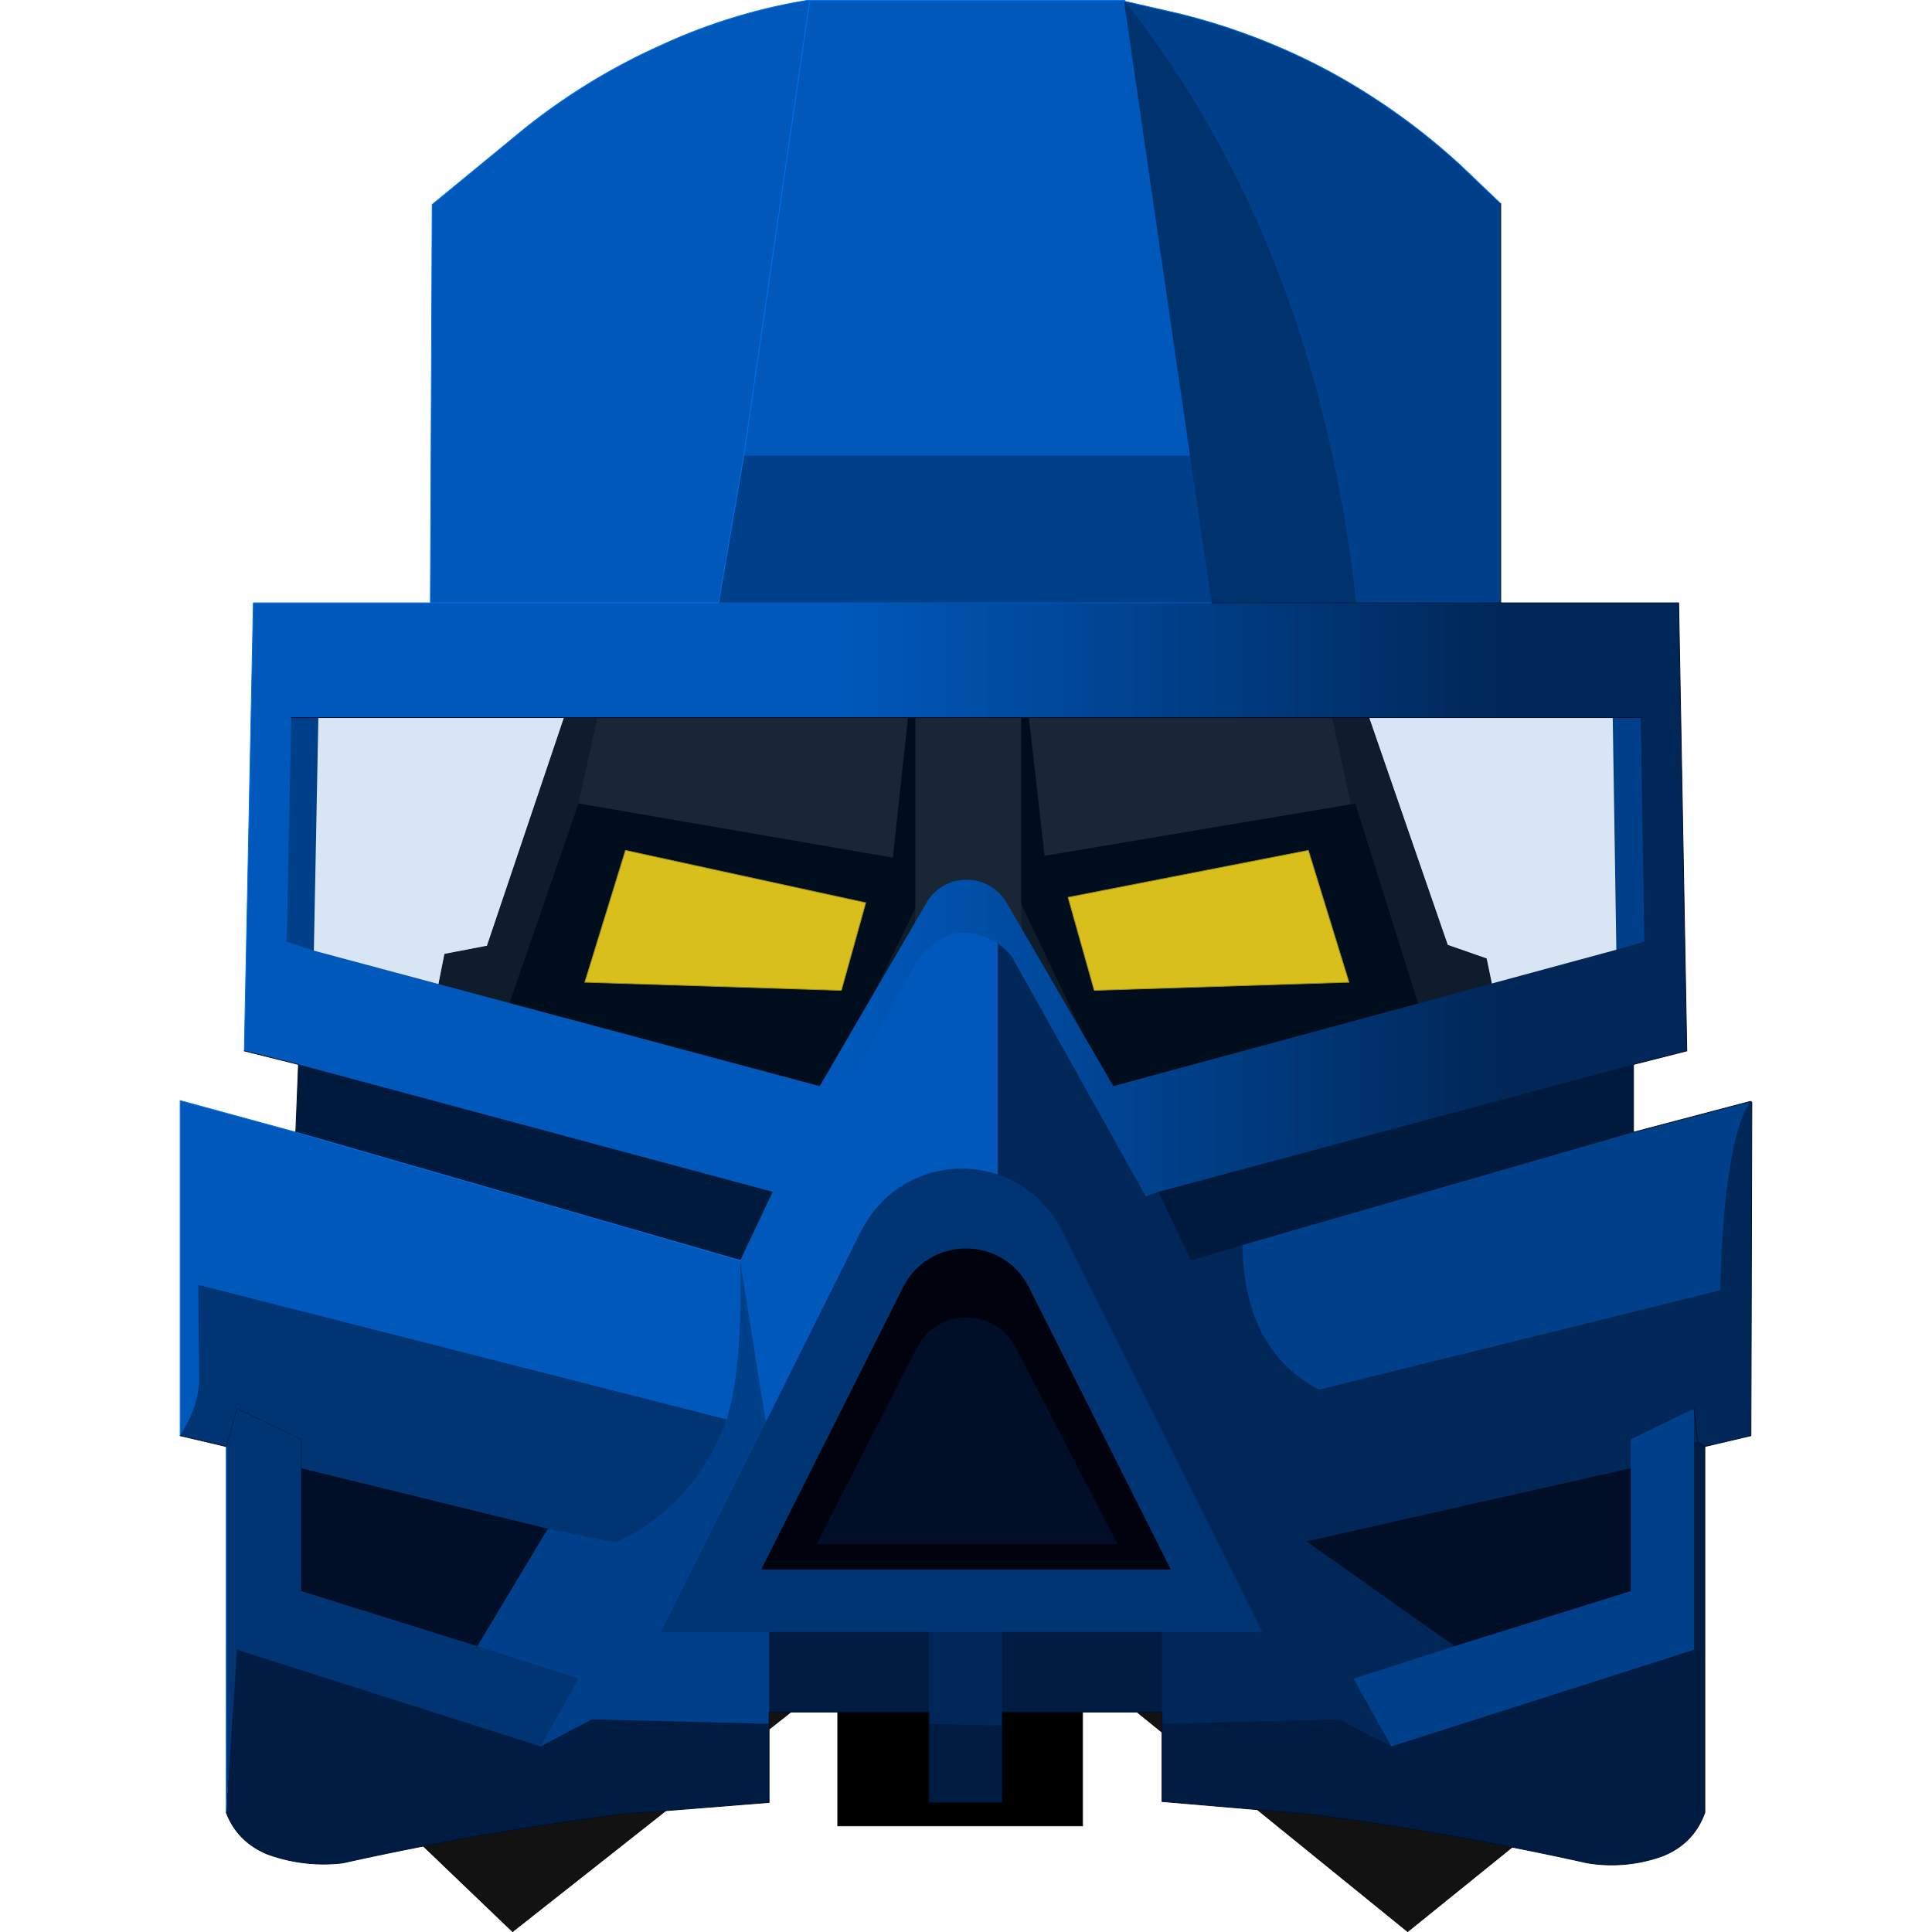<svg xmlns="http://www.w3.org/2000/svg" xmlns:xlink="http://www.w3.org/1999/xlink" width="1024" height="1024" viewBox="0 0 1024 1024">
  <defs>
    <linearGradient id="linear-gradient" x1="395.335" y1="481.814" x2="856.546" y2="481.814" gradientUnits="userSpaceOnUse">
      <stop offset="0.114" stop-color="#0058ba"/>
      <stop offset="0.871" stop-color="#002758"/>
    </linearGradient>
  </defs>
  <title>icon</title>
  <g id="hahli">
    <g>
      <polygon points="854.301 863.396 807.863 768.605 831 719 671.203 243.96 355.19 243.96 193 720 214.222 769.562 178.795 854.3 183.103 971.113 214.222 968.719 428.22 900.259 444.018 900.738 444.018 967.762 573.758 967.762 573.758 900.738 593.865 900.259 813.608 969.198 842.333 971.113 854.301 863.396"/>
      <polygon points="673.815 230.976 660.889 232.891 649.399 193.634 541.203 193.634 541.203 177.357 486.627 177.357 486.627 193.634 375.079 193.634 364.068 232.413 349.706 230.498 295 421 306.619 425.825 473.222 454.549 485.19 343.96 486.627 317.629 541.203 317.629 541.203 343.96 553.651 453.592 715.945 426.304 732 424 673.815 230.976" fill="#1e1e1e" fill-rule="evenodd"/>
      <path d="M821.268,669.505,787.756,508.169l-20.586-7.181L673.815,230.976l42.129,195.327,2.394-.479L795.416,671.42,682,691l-53.665-28.676L541.203,478.965,485.19,481.359l-88.568,180.965L340,691,222.36,671.42l-.479-.479L306.619,425.825l43.087-195.327L258.266,501.466,235.765,505.775,203.211,669.505q-32.076,31.118-7.181,74.684l18.192,25.373a146.006,146.006,0,0,1,0-52.662q9.575-31.118,27.767-37.821l-18.192,89.525,125.909-28.725,42.608,27.767,31.118,4.309,31.118,1.915,18.671-30.64L457.902,710.198l22.022-46.438,31.934-20,32.696,20,22.98,46.438-15.799,33.033,15.32,33.033,34.948-4.309L633.122,767.647l45.002-24.416,123.995,26.331-19.628-89.525q45.002,27.767,25.373,88.568,21.065-14.362,28.246-43.566Q843.769,692.485,821.268,669.505Z" fill="#121212" fill-rule="evenodd"/>
      <path d="M222.36,670.941V671.42l-.479-.479h.479" fill="#363636" fill-rule="evenodd"/>
      <polygon points="541.203 478.965 541.203 343.96 485.19 343.96 485.19 481.359 479.924 663.76 544.555 663.76 541.203 478.965" fill="#1e1e1e" fill-rule="evenodd"/>
      <polyline points="795.416 671.42 659.932 720.252 567.534 710.198 628.335 662.324 795.416 671.42" fill="#1e1e1e" fill-rule="evenodd"/>
      <polyline points="222.36 671.42 222.36 670.941 396.623 662.324 457.902 710.198 358.802 719.294 222.36 671.42" fill="#1e1e1e" fill-rule="evenodd"/>
      <path d="M567.055,776.265l34.948-4.309q5.266,26.81-.479,56.97l-35.906-9.575q6.702-22.022,1.436-42.608v-.479" fill="#0a0a0a" fill-rule="evenodd"/>
      <path d="M423.433,771.956l31.118,1.915a85.068,85.068,0,0,0,3.351,51.226L425.347,833.714q-8.617-29.203-1.915-61.758" fill="#0a0a0a" fill-rule="evenodd"/>
      <polyline points="556.044 838.98 541.682 849.512 483.754 849.512 471.307 838.98 556.044 838.98" fill="#0a0a0a" fill-rule="evenodd"/>
      <path d="M813.608,969.198l-67.503,54.577-152.24-123.516L545.512,858.609,575.673,831.799l278.629,31.597q-75.641,85.695-40.693,105.802" fill="#121212" fill-rule="evenodd"/>
      <path d="M428.22,900.259,271.671,1023.775l-57.449-55.055q32.555-10.054-35.427-114.42L450.721,838.501l27.288,22.022-49.789,39.736" fill="#121212" fill-rule="evenodd"/>
      <path d="M667.113,902.174v-.479q28.246-31.597,117.771-12.447L759.989,971.113v.479l-.479-.479q-85.695-28.246-92.397-68.939" fill-rule="evenodd"/>
      <path d="M350.185,888.769q-.957,28.246-22.501,51.226-22.022,22.98-51.704,29.203l-31.118-80.429q56.013-23.458,105.323,0" fill-rule="evenodd"/>
      <path d="M349.706,230.498l14.362,1.915,11.011-38.778H486.627V177.357h54.577v16.277h108.196l11.49,39.257,12.926-1.915L767.17,500.988l20.586,7.181,33.512,161.336q22.501,22.98,14.841,55.534-7.181,29.203-28.246,43.566l46.438,94.791-11.969,107.717-28.725-1.915L746.105,1023.775,593.865,900.259l-20.107.479v67.024H444.018V900.738l-15.799-.479L271.671,1023.775l-57.449-55.055-31.118,2.394-4.309-116.813,35.427-84.738L196.03,744.189q-24.895-43.566,7.181-74.684L235.765,505.775l22.501-4.309,91.44-270.969" fill="none" stroke="#060606" stroke-linecap="round" stroke-linejoin="round" stroke-width="0.419"/>
      <polyline points="364.068 232.413 486.627 248.211 486.627 317.629 486.627 248.211 364.068 232.413" fill="#1e1e1e" fill-rule="evenodd"/>
      <polyline points="486.627 317.629 486.627 248.211 364.068 232.413" fill="none" stroke="#060606" stroke-linecap="round" stroke-linejoin="round" stroke-width="0.419"/>
      <polyline points="541.203 193.634 541.203 248.211 660.889 232.891" fill="none" stroke="#060606" stroke-linecap="round" stroke-linejoin="round" stroke-width="0.419"/>
      <line x1="541.203" y1="248.211" x2="541.203" y2="317.629" fill="none" stroke="#060606" stroke-linecap="round" stroke-linejoin="round" stroke-width="0.419"/>
      <line x1="486.627" y1="248.211" x2="486.627" y2="193.634" fill="none" stroke="#060606" stroke-linecap="round" stroke-linejoin="round" stroke-width="0.419"/>
    </g>
    <g>
      <polyline points="579.982 524.921 566.098 475.61 693.444 450.716 714.987 520.612 579.982 524.921" fill="#ffd200" stroke="#b79800" stroke-miterlimit="10" stroke-width="0.419" fill-rule="evenodd"/>
      <polyline points="445.933 524.921 309.97 520.612 331.514 450.716 458.86 478.483 445.933 524.921" fill="#ffd200" stroke="#b79800" stroke-miterlimit="10" stroke-width="0.419" fill-rule="evenodd"/>
    </g>
    <g>
      <polygon points="869.143 366.341 154.385 366.341 151.961 514.923 433.464 589.68 591.033 589.68 871.082 514.425 869.143 366.341" fill="#0057b9" fill-opacity="0.153" fill-rule="evenodd"/>
      <polygon points="406.634 863.356 406.634 907.443 492.372 907.443 492.372 955.318 531.15 955.318 531.15 907.443 616.887 907.443 616.887 863.356 406.634 863.356" fill="#001c42" fill-rule="evenodd"/>
      <path d="M596.259.704l29.203,6.702A340.901,340.901,0,0,1,703.976,37.567a347.714,347.714,0,0,1,70.375,50.268l21.065,20.107V319.547L795,331H689L596.259.704" fill="#003f89" fill-rule="evenodd"/>
      <polygon points="631.728 240.511 393.229 240.511 369.824 331.547 653.218 331.547 631.728 240.511" fill="#003f89" fill-rule="evenodd"/>
      <polygon points="670.486 815.961 761 883.495 875.355 854.292 875.355 767.183 670.486 815.961" fill="#000e27" fill-rule="evenodd"/>
      <polygon points="148.645 767.183 148.645 854.292 264 883.495 312.342 799.258 148.645 767.183" fill="#000e27" fill-rule="evenodd"/>
      <path d="M124.654,873.41l-4.745,87.174q5.745,15.32,21.543,22.022a86.439,86.439,0,0,0,40.214,4.787Q254.915,971.116,329.599,961.541l78.035-6.224v-41.651Z" fill="#001c42" fill-rule="evenodd"/>
      <polyline points="407.634 907.443 407.634 913.667 313.8 911.273 286.512 925.635 253 872.495 290.342 810.258 392.314 668.55 394 669 408.676 756.554 407.634 864.356 407.634 907.443" fill="#003f89" fill-rule="evenodd"/>
      <polygon points="880.621 360.347 855 360 854.78 380.347 856.695 503.384 857 523 882.536 519.075 880.621 360.347" fill="#003f89" fill-rule="evenodd"/>
      <polygon points="143.379 360.347 140.985 519.075 166 524 166.347 503.863 168.741 380.347 169 360 143.379 360.347" fill="#003f89" fill-rule="evenodd"/>
      <path d="M596.259.704Q697.752,129.486,718.817,319.547L729,331H633l9.218-11.453L630.728,241.512,599,221,585,1,595.78.704h.479" fill="#00326e" fill-rule="evenodd"/>
      <polygon points="592.972 610.687 630.207 689.072 866 622 865.791 601.09 865.791 563.184 866 543 592.972 610.687" fill="#001a3e" fill-rule="evenodd"/>
      <polygon points="158.209 563.184 156.773 601.09 157 621 388 687 392 668 402.314 674.072 430.549 610.687 159 544 158.209 563.184" fill="#001a3e" fill-rule="evenodd"/>
      <path d="M595.78.704V.225H427.741a300.264,300.264,0,0,0-76.599,23.458,335.492,335.492,0,0,0-73.726,45.002l-48.353,39.736-.958,211.126L219,331H390l-9.176-11.453,13.405-78.035H630.728Z" fill="#0058ba" fill-rule="evenodd"/>
      <path d="M889.728,319.547H134.272l-4.787,237.457,28.725,7.181L409.549,631.687l7.181,12.394H607.27l6.702-12.394,251.819-67.503,28.246-7.181ZM856.695,503.384,590.092,575.659l-56.549-97.169-.074-.074a24.537,24.537,0,0,0-42.389.033l-56.637,97.226L166.347,503.863l-14.362-4.787L154.379,380.347H869.621l1.915,118.728Z" fill-rule="evenodd" fill="url(#linear-gradient)"/>
      <polyline points="596.259 0.704 595.78 0.704 595.78 0.225 596.259 0.225 596.259 0.704" fill="#00326e" fill-rule="evenodd"/>
      <path d="M896.867,764V874.41l-280.98,39.257v41.172l78.514,6.702q73.727,9.575,146.974,25.852a79.12,79.12,0,0,0,40.214-3.83q16.277-6.702,22.022-22.98v-196.891Z" fill="#001c42" fill-rule="evenodd"/>
      <path d="M95.493,760.948V583.334l61.279,16.756L392.314,668.072,409.549,631.687l7.181,2.394,67.982-122.558c2.553-4.787,6.532-8.597,11.295-12.089,10.213-7.341,21.259-6.423,32.749.599L530,502l-.765,128.251q-40.693-4.787-71.811,29.203L406.676,758.554l-14.362-90.004q1.436,56.013-7.181,83.78L374,763,116.068,701.998l.479,31.226C116.228,742.16,109,757,95.493,760.948" fill="#0058ba" fill-rule="evenodd"/>
      <path d="M927.549,583.813,927,584l-2,2-59,17v-3L658.495,659.933l-27.288,8.139-17.235-36.384-6.702,2.394S537.859,509.785,537.132,508.573a26.056,26.056,0,0,0-8.376-8.54V629.772l87.131,234.584v49.311l93.834-2.394L737.488,925.635l33.512-53.141-78.514-55.534L864.355,778.183l33.512-13.883h1.915l3.83,2.394,24.416-5.745.479-176.656Z" fill="#002758" fill-rule="evenodd"/>
      <path d="M658.495,659.933l207.296-59.843L927.549,583.813q-13.884,22.501-15.799,100.057l-212.562,52.662Q659.453,715.946,658.495,659.933" fill="#003f89" fill-rule="evenodd"/>
      <polygon points="492.372 864.356 492.372 907.443 492.372 913.667 531.15 914.624 531.15 907.443 531.15 864.356 492.372 864.356" fill="#002758" fill-rule="evenodd"/>
      <polygon points="864.355 762.863 864.355 778.183 864.355 843.292 771 872.495 717.381 889.73 737.488 925.635 897.867 874.41 897.867 764.299 897.867 746.586 864.355 762.863" fill="#003f89" fill-rule="evenodd"/>
      <path d="M105.068,680.998l.479,51.226q-.479,13.405-10.054,28.725l24.416,5.745v193.891L125.654,874.41,286.512,925.635l20.107-35.906L253,872.495,159.645,843.292V778.183l130.697,32.076,35.906,7.181,9.096-4.309q35.427-21.065,49.789-60.8Z" fill="#003472" fill-rule="evenodd"/>
      <path d="M669.074,864.988h-318.717l105.678-211.762c22.519-45.125,84.842-45.125,107.361,0Z" fill="#003472" fill-rule="evenodd"/>
      <path d="M478.668,682.268,403.476,831.859H620.524L545.332,682.268C531.558,654.865,492.442,654.865,478.668,682.268Z" fill="#00020e" fill-rule="evenodd"/>
      <path d="M433.178,818.151H591.965L538.052,714.176c-10.907-21.035-41.025-20.946-51.809.152Z" fill="#000e27" stroke="#000e27" stroke-miterlimit="10" stroke-width="0.419" fill-rule="evenodd"/>
      <path d="M795.416,107.942,774.351,87.835A347.714,347.714,0,0,0,703.976,37.567,340.901,340.901,0,0,0,625.462,7.406L596.259.704" fill="none" stroke="#0070eb" stroke-linecap="round" stroke-linejoin="round" stroke-width="0.419"/>
      <path d="M595.78.225H429.177L394.229,241.512l-13.405,78.035H228.105l.957-211.126,48.353-39.736a335.486,335.486,0,0,1,73.726-45.002A300.264,300.264,0,0,1,427.741.225" fill="none" stroke="#0070eb" stroke-linecap="round" stroke-linejoin="round" stroke-width="0.419"/>
      <line x1="119.909" y1="960.584" x2="119.909" y2="766.693" fill="none" stroke="#0070eb" stroke-linecap="round" stroke-linejoin="round" stroke-width="0.419"/>
      <polyline points="95.493 760.948 95.493 583.334 156.773 600.09" fill="none" stroke="#0070eb" stroke-linecap="round" stroke-linejoin="round" stroke-width="0.419"/>
      <polyline points="129.484 557.003 134.272 319.547 228.105 319.547" fill="none" stroke="#0070eb" stroke-linecap="round" stroke-linejoin="round" stroke-width="0.419"/>
      <line x1="392.314" y1="668.072" x2="156.773" y2="600.09" fill="none" stroke="#0070eb" stroke-linecap="round" stroke-linejoin="round" stroke-width="0.419"/>
      <line x1="718.817" y1="319.547" x2="795.416" y2="319.547" fill="none" stroke="#001c42" stroke-linecap="round" stroke-linejoin="round" stroke-width="0.419"/>
      <line x1="642.218" y1="319.547" x2="718.817" y2="319.547" fill="none" stroke="#001c42" stroke-linecap="round" stroke-linejoin="round" stroke-width="0.419"/>
      <line x1="795.416" y1="319.547" x2="795.416" y2="107.942" fill="none" stroke="#000e27" stroke-linecap="round" stroke-linejoin="round" stroke-width="0.419"/>
      <polyline points="596.259 0.704 595.78 0.704 595.78 0.225 596.259 0.225 596.259 0.704" fill="none" stroke="#0070eb" stroke-linecap="round" stroke-linejoin="round" stroke-width="0.419"/>
      <line x1="869.621" y1="380.347" x2="854.78" y2="380.347" fill="none" stroke="#000e27" stroke-linecap="round" stroke-linejoin="round" stroke-width="0.419"/>
      <polyline points="865.791 564.184 894.037 557.003 889.728 319.547 795.416 319.547" fill="none" stroke="#000e27" stroke-linecap="round" stroke-linejoin="round" stroke-width="0.419"/>
      <line x1="865.791" y1="600.09" x2="865.791" y2="564.184" fill="none" stroke="#000e27" stroke-linecap="round" stroke-linejoin="round" stroke-width="0.419"/>
      <path d="M865.791,600.09,927.549,583.813h.479l.479.479-.479,176.656-24.416,5.745v193.891Q897.867,976.861,881.59,983.563a79.119,79.119,0,0,1-40.214,3.83q-73.248-16.277-146.974-25.852l-78.514-6.702V907.443H531.15v47.874h-38.778V907.443H407.634v47.874l-78.035,6.224q-74.684,9.575-147.932,25.852a86.439,86.439,0,0,1-40.214-4.787q-15.799-6.702-21.543-22.022" fill="none" stroke="#000e27" stroke-linecap="round" stroke-linejoin="round" stroke-width="0.419"/>
      <line x1="119.909" y1="766.693" x2="95.493" y2="760.948" fill="none" stroke="#000e27" stroke-linecap="round" stroke-linejoin="round" stroke-width="0.419"/>
      <polyline points="156.773 600.09 158.209 564.184 129.484 557.003" fill="none" stroke="#000e27" stroke-linecap="round" stroke-linejoin="round" stroke-width="0.419"/>
      <line x1="427.741" y1="0.225" x2="429.177" y2="0.225" fill="none" stroke="#0070eb" stroke-linecap="round" stroke-linejoin="round" stroke-width="0.419"/>
      <line x1="899.782" y1="764.299" x2="897.867" y2="746.586" fill="none" stroke="#000e27" stroke-linecap="round" stroke-linejoin="round" stroke-width="0.419"/>
      <line x1="899.782" y1="764.299" x2="903.612" y2="766.693" fill="none" stroke="#000e27" stroke-linecap="round" stroke-linejoin="round" stroke-width="0.419"/>
      <line x1="168.741" y1="380.347" x2="154.379" y2="380.347" fill="none" stroke="#000e27" stroke-linecap="round" stroke-linejoin="round" stroke-width="0.419"/>
      <line x1="168.741" y1="380.347" x2="854.78" y2="380.347" fill="none" stroke="#000e27" stroke-linecap="round" stroke-linejoin="round" stroke-width="0.419"/>
      <line x1="392.314" y1="668.55" x2="392.314" y2="668.072" fill="none" stroke="#0070eb" stroke-linecap="round" stroke-linejoin="round" stroke-width="0.419"/>
      <path d="M380.824,319.547H642.218" fill="none" stroke="#0058ba" stroke-linecap="round" stroke-linejoin="round" stroke-width="0.419"/>
      <path d="M119.909,766.693l5.745-20.107,33.991,16.277V778.183" fill="none" stroke="#002758" stroke-linecap="round" stroke-linejoin="round" stroke-width="0.419"/>
    </g>
  </g>
</svg>
